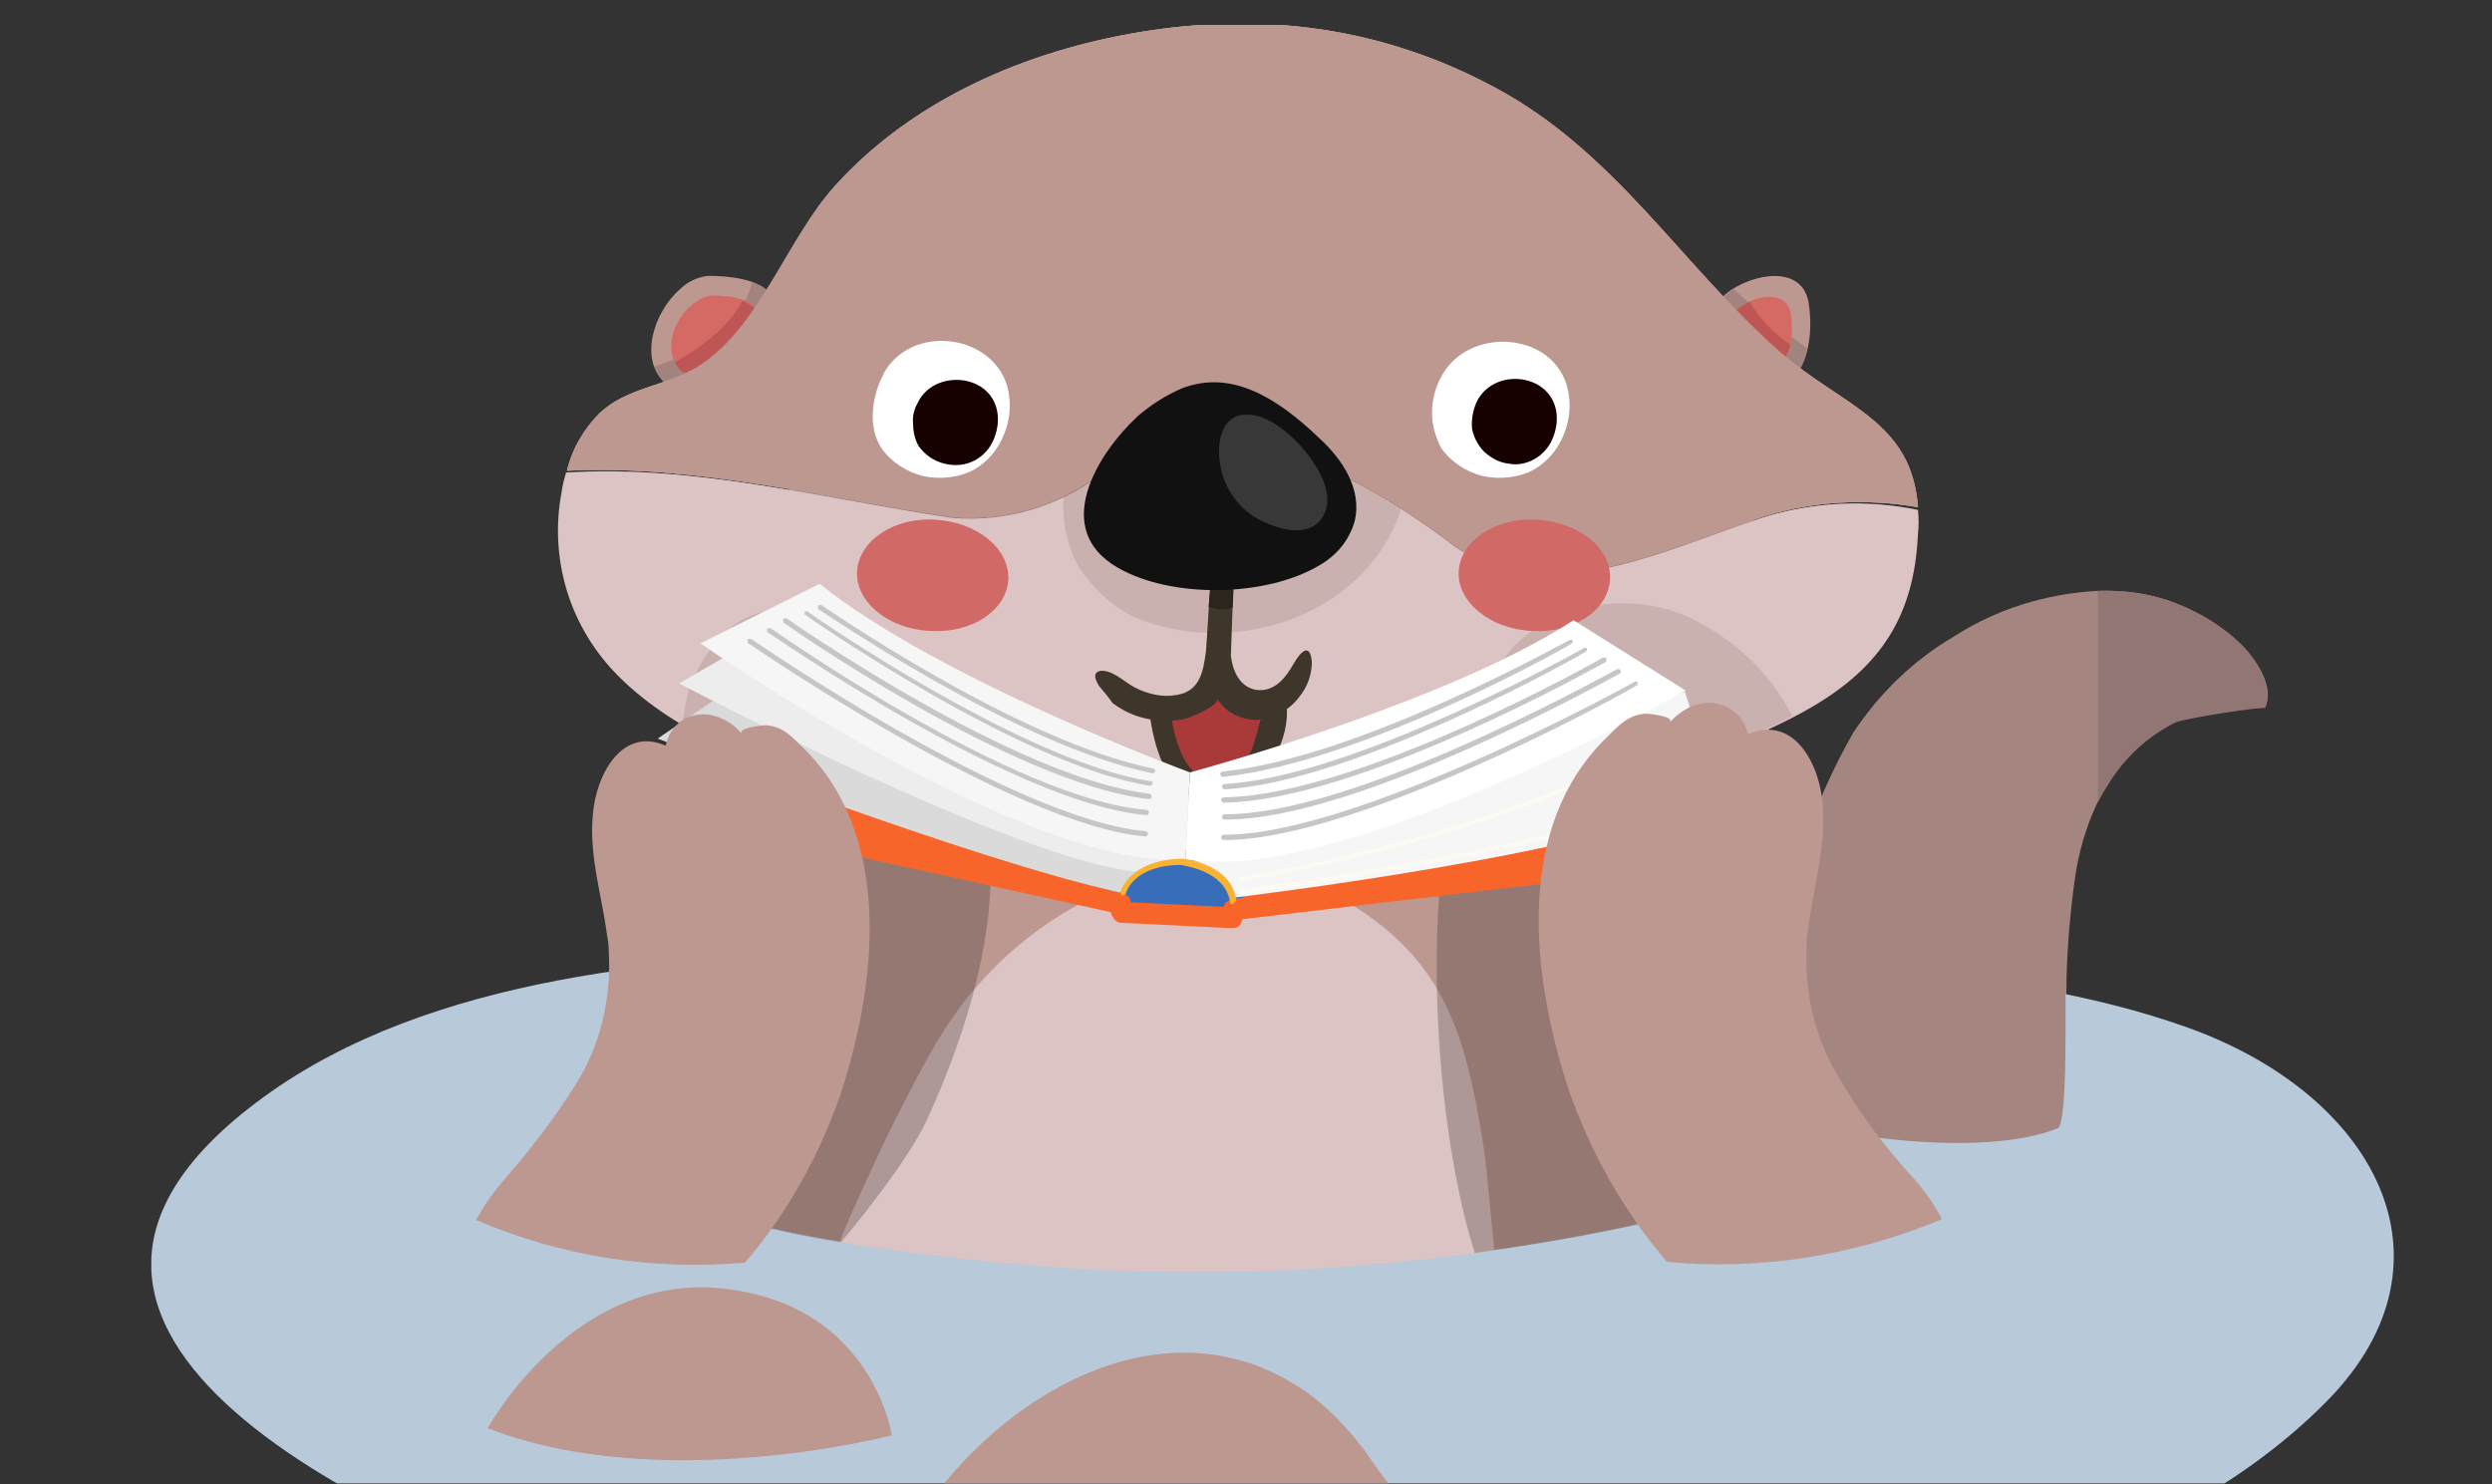 <?xml version="1.0" encoding="utf-8"?>
<!-- Generator: Adobe Illustrator 27.0.0, SVG Export Plug-In . SVG Version: 6.00 Build 0)  -->
<svg version="1.1" id="圖層_1" xmlns="http://www.w3.org/2000/svg" xmlns:xlink="http://www.w3.org/1999/xlink" x="0px" y="0px"
	 viewBox="0 0 280 166.8" style="enable-background:new 0 0 280 166.8;" xml:space="preserve">
<rect x="0" y="0" width="280" height="166.8" fill="#333333" stroke="none"/>
<style type="text/css">
	.st0{clip-path:url(#SVGID_00000130641335944399456960000000664023146564592528_);}
	.st1{clip-path:url(#SVGID_00000016771242416383846920000018064453949696414603_);}
	.st2{fill:#A5857F;}
	.st3{fill:#917673;}
	.st4{fill:#B8CADA;}
	.st5{fill:#BC9890;}
	.st6{fill:#DCC3C4;}
	.st7{opacity:0.28;fill:#332627;enable-background:new    ;}
	.st8{opacity:0.28;fill:#634B4C;enable-background:new    ;}
	.st9{fill:#D56964;}
	.st10{fill:#BF5656;}
	.st11{opacity:0.13;}
	.st12{fill:#513624;}
	.st13{fill:#FFFFFF;}
	.st14{fill:#160100;}
	.st15{fill:#D16966;}
	.st16{fill:#AA3939;}
	.st17{fill:#3E362B;}
	.st18{fill-rule:evenodd;clip-rule:evenodd;fill:#3E362B;}
	.st19{fill-rule:evenodd;clip-rule:evenodd;fill:#2B251E;}
	.st20{fill:#111111;}
	.st21{fill:#383838;}
	.st22{clip-path:url(#SVGID_00000081648865019435283370000001896859013513529474_);}
	.st23{fill:#386EB9;}
	.st24{fill:#F7652B;}
	.st25{fill:#DADADA;}
	.st26{fill:#EDEDED;}
	.st27{fill:#F6F6F6;}
	.st28{fill:#F8B334;}
	.st29{fill:#FCFAF2;}
	.st30{fill:#C6C6C6;}
</style>
<g>
	<defs>
		<rect id="SVGID_1_" y="-1" width="280" height="167.7"/>
	</defs>
	<clipPath id="SVGID_00000153687409347018091440000008982081806207745664_">
		<use xlink:href="#SVGID_1_"  style="overflow:visible;"/>
	</clipPath>
	<g style="clip-path:url(#SVGID_00000153687409347018091440000008982081806207745664_);">
		<g>
			<defs>
				<rect id="SVGID_00000104667520724450432970000009177224397965456052_" x="17" y="2.8" width="252" height="188"/>
			</defs>
			<clipPath id="SVGID_00000067956133236197409410000015239501354335648660_">
				<use xlink:href="#SVGID_00000104667520724450432970000009177224397965456052_"  style="overflow:visible;"/>
			</clipPath>
			<g style="clip-path:url(#SVGID_00000067956133236197409410000015239501354335648660_);">
				<path class="st2" d="M252,72.6c-2.1-2.1-4.7-3.7-7.5-4.8c-2.8-1.1-5.8-1.5-8.8-1.4c-5.7,0.3-11.3,2-16.1,5.1
					c-4.6,2.7-8.4,6.4-11.3,10.8c-2.4,4.2-4.3,8.6-5.8,13.1c-2.4,6.2-4.4,12.5-5.9,18.9c-1.3,6.2-1.8,9.5-1.8,9.5
					c9.2,3.8,27.7,6.4,36.5,2.9c1.2-0.5,0.8-14.8,0.9-16.9c0.1-3.6,0.4-7.2,0.9-10.8c0.4-3.1,1.3-6.2,2.7-9.1
					c0.4-0.8,0.9-1.6,1.4-2.4c1.8-2.8,4.3-5.1,7.3-6.6c1.1-0.5,10.3-1.9,10.1-1.6C255.4,77.2,253.8,74.5,252,72.6z"/>
				<path class="st3" d="M252,72.6c-2.1-2.1-4.7-3.7-7.5-4.8c-2.8-1.1-5.8-1.5-8.8-1.4v23.8c0.4-0.8,0.9-1.6,1.4-2.4
					c1.8-2.8,4.3-5.1,7.3-6.6c1.1-0.5,10.3-1.9,10.1-1.6C255.4,77.2,253.8,74.5,252,72.6z"/>
				<path class="st4" d="M78.8,182.9c-2.9-0.7-5.8-1.5-8.6-2.5c-26.5-8.1-76.7-30.8-40.6-57.1c18.8-13.7,46.1-15.8,70.1-16.5
					c25.6-0.7,51.2-0.5,76.8,0.6c22.6,1.1,47.9,0.5,69.1,8c21.2,7.5,31.3,26.2,16,41.9c-20.2,20.7-57.2,27.4-87.4,31.3
					C142.8,192.7,109.6,191,78.8,182.9z"/>
				<path class="st2" d="M219.5,71.6c-4.6,2.7-8.4,6.4-11.3,10.8c-2.4,4.2-4.3,8.6-5.8,13.1c-2.4,6.2-4.4,12.5-5.9,18.9
					c-1.3,6.2-1.8,9.5-1.8,9.5c9.2,3.8,27.7,6.4,36.5,2.9c1.2-0.5,0.8-14.8,0.9-16.9c0.1-3.6,0.4-7.2,0.9-10.8
					c0.4-3.1,1.3-6.2,2.7-9.1V66.5C229.9,66.8,224.3,68.5,219.5,71.6L219.5,71.6z"/>
				<path class="st5" d="M80,86.8c-3.9,8.9-8.3,17.6-11.6,26.8c-3.3,9.2-5.6,16.3,4.9,20.4c11.9,4.7,26.4,6.5,39.1,7.8
					c28.9,2.9,61.4-0.2,89.1-8.9c0.4-0.1,0.8-0.3,1.1-0.7c0.2-0.4,0.2-0.9,0.1-1.3c-3.9-19.5-3.6-39.5-4.3-59.5
					c-0.2-6.7-0.6-13.7-4.1-19.4c-2.7-4.4-7-7.6-11.3-10.4c-11.6-7.6-24.5-13.8-38.3-15.6c-16.7-2.1-33.6,2-47.4,11.6
					c-9.8,6.8-7.7,9.6-8.8,20.6C87.5,68.1,84,77.7,80,86.8z"/>
				<path class="st5" d="M159.4,105c-23.6,1.3-46.9,0.3-70.2-6.1c-4.3-1.1-8.4-3.1-12-5.7c-3.1,6.7-6.2,13.4-8.8,20.4
					c-3.3,9.1-5.6,16.3,4.9,20.4c11.9,4.7,26.4,6.5,39.1,7.8c28.9,2.9,61.4-0.2,89.1-8.9c0.4-0.1,0.8-0.3,1.1-0.7
					c0.2-0.4,0.2-0.9,0.1-1.3c-2.5-12.6-3.3-25.4-3.7-38.3c-3.6,1.5-7.1,3.2-10.5,5C179.5,102.7,169.3,104.3,159.4,105z"/>
				<path class="st6" d="M149.1,100.1c-6.4-3.3-14.5-3.7-22-1.1c-6.7,2.4-12.6,6.4-17.3,11.8c-4.2,4.7-6.9,10.6-9.8,16.2
					c-0.4,0.8-5.9,12.5-5.6,12.6c6.1,1,12.2,1.7,17.9,2.3c18.5,1.8,37.2,1.3,55.6-1.4c0,0-0.9-9.8-1.2-11.6
					C164.6,115.5,162,106.8,149.1,100.1z"/>
				<path class="st5" d="M100.2,161.3c0,0-25.9,6.8-45.4-0.8c0,0,9.5-17.5,26.4-15.7C98.1,146.6,100.2,161.3,100.2,161.3z"/>
				<path class="st5" d="M105.3,167.7c0.1-0.1,3.9,1.3,4.1,1.4c3.7,1.1,7.4,1.9,11.2,2.4c11.3,1.8,22.8,0.9,33.6-2.7l1-0.3
					c0.2-0.1,0.4-0.2,0.5-0.4s0.2-0.3,0.3-0.6s0.1-0.4,0-0.6c0-0.2-0.1-0.4-0.3-0.6c-0.9-1.1-1.7-2.4-2.6-3.6
					c-1.7-2.2-3.6-4.2-5.8-5.9C132.7,146.1,115.2,154.9,105.3,167.7z"/>
				<path class="st7" d="M202.6,130.9c-2.5-12.6-3.3-25.5-3.7-38.4c-0.1-3.6-0.2-7.2-0.3-10.8l-0.1-4.8v-0.3l-0.2-5.2v-0.9v-0.1
					v-0.9v-0.2v-0.9c0-0.3,0-0.7,0-1v-0.1c0-0.7-0.1-1.3-0.1-2c-0.2-3.3-0.9-6.6-2-9.8l0,0c-0.5-1.2-1.1-2.4-1.7-3.6
					c-2.7-4.4-7-7.6-11.3-10.4c-11.6-7.6-24.5-13.8-38.3-15.6c-13.2-1.7-26.5,0.5-38.4,6.4l0,0c-1.4,0.7-2.9,1.5-4.3,2.3l-0.4,0.2
					l-0.7,0.4l-0.6,0.4l-0.6,0.4l-0.7,0.5l-0.5,0.3l-1.2,0.8c-9.8,6.8-7.7,9.6-8.8,20.6c-1,9.9-4.5,19.5-8.4,28.6
					c-0.5,1.1-0.9,2.2-1.4,3.2v0.1c-0.5,1.1-1,2.2-1.5,3.2c-3.1,6.7-6.2,13.4-8.8,20.4c-3.3,9.1-5.6,16.3,4.9,20.4
					c6.8,2.5,13.8,4.4,21,5.5c2.9-3.5,8-9.9,9.9-14.3c3.6-8,6.6-17.2,6.9-26c16,2.1,32.3,2.6,48.4,1.6l2-0.2
					c-0.9,12.1,0.4,28.6,4,40.1c12.2-1.6,24.3-4.2,36.1-7.9c0.4-0.1,0.8-0.3,1.1-0.7C202.9,131.8,202.9,131.3,202.6,130.9z"/>
				<path class="st5" d="M76.4,32.5c-3,2.6-4.7,8.1-1.5,10.7c1.3,1.1,3.3,0.7,4.9,0c2.7-1.2,9.3-6.2,7-9.9c-1.2-2-5.1-2.3-7.2-2.3
					C78.5,31.1,77.3,31.6,76.4,32.5L76.4,32.5z"/>
				<path class="st5" d="M203.2,33.9c0.3,1.9,0.3,3.9-0.2,5.7c-0.5,2-1.9,4.2-4,4.1c-1.1-0.1-2.1-0.6-2.9-1.4
					c-2.7-2.2-5.5-5.7-2.7-8.8C195.8,31,202.3,29.3,203.2,33.9z"/>
				<path class="st8" d="M86.9,33.3c-0.6-0.8-1.4-1.4-2.4-1.6c-1.1,4.8-5.8,7.8-11,9.5c0.3,0.8,0.8,1.5,1.4,2c1.3,1.1,3.3,0.7,4.9,0
					C82.6,42,89.2,37,86.9,33.3z"/>
				<path class="st8" d="M194.8,32.5c-0.5,0.3-1,0.7-1.5,1.2c-2.8,3.1,0,6.6,2.7,8.8c0.8,0.8,1.8,1.3,2.9,1.4c2.1,0,3.5-2.2,4-4.1
					c0-0.2,0.1-0.4,0.1-0.7C200.2,37.1,197.4,34.9,194.8,32.5L194.8,32.5z"/>
				<path class="st9" d="M77.7,34.3c-2.2,1.8-3.3,5.6-1,7.4c0.5,0.3,1.1,0.5,1.7,0.5c0.6,0,1.2-0.2,1.7-0.5c1.9-0.8,6.5-4.3,4.9-6.9
					c-0.8-1.4-3.6-1.6-5-1.6C79.2,33.3,78.4,33.7,77.7,34.3L77.7,34.3z"/>
				<path class="st9" d="M201.2,35.2c0.2,1.2,0.2,2.5-0.1,3.7c-0.3,1.3-1.2,2.7-2.5,2.6c-0.7-0.1-1.3-0.4-1.9-0.9
					c-1.7-1.4-3.5-3.6-1.7-5.6C196.5,33.3,200.7,32.3,201.2,35.2z"/>
				<path class="st10" d="M85,34.9c-0.4-0.5-1-0.9-1.6-1.1c-1.6,3-4.4,5.1-7.6,6.9c0.2,0.4,0.5,0.8,0.9,1.1c0.5,0.3,1.1,0.5,1.7,0.5
					s1.2-0.2,1.7-0.5C82,40.9,86.6,37.4,85,34.9z"/>
				<path class="st10" d="M196.6,33.9c-0.6,0.3-1.2,0.6-1.6,1.1c-1.8,2,0,4.2,1.7,5.6c0.5,0.5,1.2,0.8,1.9,0.9
					c1.3,0,2.2-1.4,2.5-2.6v-0.2C199.2,37.4,197.7,35.8,196.6,33.9L196.6,33.9z"/>
				<path class="st5" d="M107,58.1c5.9,0.5,11.8-1.2,16.6-4.8c11.8-8.7,27.4-1.3,38.9,7.3c10.5,8.3,23.9,1.3,35.8-2.6
					c5.6-1.7,11.4-2,17.2-1c-0.7-9.8-8.5-11.3-15.7-17.6c-11-9.8-18.4-22.4-31.9-29.6c-12.5-6.7-25.8-8.5-39.8-6.2
					c-12.7,2.1-25.4,7.5-34.2,17.2c-5.5,6-8.7,16.5-15.8,20.6c-3.5,2-7.7,2.2-10.7,5c-1.8,1.8-3.1,4-3.7,6.5
					C78.4,52.2,92.2,55.9,107,58.1z"/>
				<path class="st5" d="M107,58.1c5.9,0.5,11.8-1.2,16.6-4.8c11.8-8.7,27.4-1.3,38.9,7.3c10.5,8.3,23.9,1.3,35.8-2.6
					c5.6-1.7,11.4-2,17.2-1c-0.7-9.8-8.5-11.3-15.7-17.6c-11-9.8-18.4-22.4-31.9-29.6c-12.5-6.7-25.8-8.5-39.8-6.2
					c-12.7,2.1-25.4,7.5-34.2,17.2c-5.5,6-8.7,16.5-15.8,20.6c-3.5,2-7.7,2.2-10.7,5c-1.8,1.8-3.1,4-3.7,6.5
					C78.4,52.2,92.2,55.9,107,58.1z"/>
				<path class="st5" d="M107,58.1c5.9,0.5,11.8-1.2,16.6-4.8c11.8-8.7,27.4-1.3,38.9,7.3c10.5,8.3,23.9,1.3,35.8-2.6
					c5.6-1.7,11.4-2,17.2-1c-0.7-9.8-8.5-11.3-15.7-17.6c-11-9.8-18.4-22.4-31.9-29.6c-12.5-6.7-25.8-8.5-39.8-6.2
					c-12.7,2.1-25.4,7.5-34.2,17.2c-5.5,6-8.7,16.5-15.8,20.6c-3.5,2-7.7,2.2-10.7,5c-1.8,1.8-3.1,4-3.7,6.5
					C78.4,52.2,92.2,55.9,107,58.1z"/>
				<path class="st6" d="M198.2,58.1C186.4,62,173,69,162.5,60.7c-11.5-8.6-27.1-16-38.9-7.3c-4.8,3.6-10.7,5.3-16.6,4.8
					c-14.8-2.2-28.7-6-43.4-5.1c-0.2,0.7-0.4,1.4-0.5,2.2c-0.7,3.7-0.5,7.5,0.6,11.1c1.1,3.6,3.1,6.9,5.8,9.6
					c6.6,6.6,16.3,10.1,24.9,12.9c29.1,9.4,60.4,8.9,89.2-1.3c6.7-2.4,13.7-4.5,19.9-8.1c7.9-4.6,11.6-10.4,12-19.5
					c0.1-0.9,0.1-1.8,0-2.7C209.7,56.1,203.8,56.4,198.2,58.1z"/>
				<g class="st11">
					<path class="st12" d="M87.3,68.6c-4.8,0-8.3,4.5-9.9,8.9c-0.3,1.3-0.6,2.6-0.7,4c5.6,3.1,11.4,5.5,17.5,7.3
						c4.8,1.6,9.6,2.8,14.5,3.8C106.9,81,99.5,68.2,87.3,68.6z"/>
				</g>
				<g class="st11">
					<path class="st12" d="M127.1,69.2c10.2,4.5,23.6,1,29-8.9c0.5-1,1-2,1.3-3.1c-10.8-6.9-23.7-11.2-33.9-3.8
						c-1.2,0.9-2.6,1.7-4,2.4c-0.2,2.7,0.4,5.5,1.7,7.9C122.7,66,124.7,67.9,127.1,69.2L127.1,69.2z"/>
				</g>
				<g class="st11">
					<path class="st12" d="M189.4,69.2c-7-2.9-16-1.3-20.4,4.8c-4.9,6-9.6,12.6-11.2,19.9c8.7-1.3,17.4-3.5,25.7-6.4
						c6-2.2,12.2-4.1,17.9-7C198.8,75.4,194.5,71.5,189.4,69.2L189.4,69.2z"/>
				</g>
				<path class="st13" d="M99,42.6c0.2-0.3,0.3-0.7,0.5-1c3.6-5.6,13.2-3.7,13.9,3c0.2,1.6-0.1,3.2-0.8,4.7
					c-0.7,1.5-1.8,2.7-3.2,3.5c-1.7,0.9-3.8,1.1-5.7,0.7c-1.9-0.5-3.6-1.6-4.7-3.2C97.6,48.1,97.9,45,99,42.6z"/>
				<path class="st14" d="M103.1,45.3c1.8-3.9,8.5-3.4,9,1.3c0.1,1-0.1,2-0.5,2.9c-0.4,0.9-1.1,1.7-2,2.2c-1.1,0.6-2.3,0.7-3.5,0.4
					s-2.2-1-2.9-2c-0.4-0.7-0.6-1.6-0.6-2.4C102.5,46.8,102.7,46,103.1,45.3L103.1,45.3z"/>
				<path class="st13" d="M161.8,42.6c3-6.3,13.7-5.4,14.5,2c0.2,1.6-0.1,3.2-0.8,4.7c-0.7,1.5-1.8,2.7-3.2,3.5
					c-1.7,0.9-3.8,1.1-5.7,0.7c-1.9-0.5-3.6-1.6-4.7-3.2c-0.6-1.2-1-2.5-1-3.9C160.9,45.1,161.2,43.8,161.8,42.6L161.8,42.6z"/>
				<path class="st14" d="M165.9,45.2c1.9-4,8.5-3.3,9,1.3c0.1,1-0.1,2-0.5,2.9c-0.4,0.9-1.1,1.7-2,2.2c-0.9,0.5-1.9,0.7-2.9,0.5
					c-1-0.1-1.9-0.6-2.7-1.3c-0.7-0.7-1.2-1.6-1.4-2.6C165.3,47.2,165.5,46.1,165.9,45.2L165.9,45.2z"/>
				<path class="st15" d="M180.9,65.1c-0.2,3.5-4.1,6.1-8.8,5.8c-4.7-0.2-8.4-3.3-8.2-6.7c0.2-3.4,4.1-6.1,8.8-5.8
					C177.4,58.7,181.1,61.6,180.9,65.1z"/>
				<path class="st15" d="M113.3,65.1c-0.2,3.5-4.1,6.1-8.8,5.8c-4.7-0.2-8.4-3.3-8.2-6.7c0.2-3.4,4.1-6.1,8.8-5.8
					C109.8,58.7,113.4,61.6,113.3,65.1z"/>
				<path class="st16" d="M136.6,76.1c-1.5,2-3.7,3.4-6.2,3.9c0.6,3.4,1.8,8.7,5.9,8.9c1.3-0.1,2.5-0.6,3.6-1.5
					c1-0.8,1.8-1.9,2.2-3.2c0.4-1.6,1-3.2,1.6-4.7C141,79.4,138.5,78.1,136.6,76.1L136.6,76.1z"/>
				<path class="st17" d="M138.8,89.5c-0.8,0.3-1.6,0.5-2.4,0.6h-0.2c-5.5-0.4-6.6-7.1-7-9.6c0-0.2,0-0.3,0-0.5
					c0-0.2,0.1-0.3,0.2-0.4c0.1-0.1,0.2-0.2,0.3-0.3c0.1-0.1,0.3-0.1,0.4-0.2c0.2,0,0.3,0,0.5,0c0.2,0,0.3,0.1,0.4,0.2
					c0.1,0.1,0.2,0.2,0.3,0.3c0.1,0.1,0.1,0.3,0.2,0.4c0.8,5.1,2.3,7.4,4.7,7.6c1.1-0.1,2.1-0.6,2.9-1.2c0.8-0.7,1.4-1.6,1.7-2.6
					c0.2-0.5,0.3-1.1,0.5-1.6c0.2-1.1,0.6-2.1,1.1-3c0.7-1.2,2.2-0.6,2.2,0.7C144.7,83.6,142,88.2,138.8,89.5z"/>
				<path class="st18" d="M123.5,77.1c-0.5-0.8-0.7-1.5,0.1-1.7c1.3-0.2,2.7,1.2,3.8,1.8c1.5,0.8,3.2,1.2,4.8,0.9
					c2.6-0.4,3-2.6,3.3-4.9c0.1-0.9,0.5-8.8,0.7-9.6c0.3-1.2,1.6-1.6,2.3-0.5c0.2,0.7,0.3,1.4,0.1,2.2c0,0.4-0.3,7.9-0.3,8.4
					c0.2,1.6,0.9,3.4,2.7,3.8c2.2,0.4,3.5-1.4,4.4-3c0.7-1.2,1.8-2.4,2-0.1c0,1.4-0.5,2.8-1.4,3.9c-0.6,0.8-1.4,1.5-2.3,1.9
					c-0.9,0.5-1.9,0.7-2.9,0.7c-0.8-0.1-1.6-0.3-2.3-0.7c-0.7-0.4-1.3-1-1.8-1.7c0.5,0.7-2.9,2.1-3.3,2.2c-1.4,0.4-2.9,0.4-4.4,0.1
					c-1.5-0.3-2.8-0.9-4-1.8C124.6,78.4,124,77.7,123.5,77.1L123.5,77.1z"/>
				<path class="st19" d="M138.5,68.3c0.1-1.5,0.1-2.8,0.1-3c0.1-0.7,0.1-1.5-0.1-2.2c-0.7-1.1-2-0.7-2.3,0.5
					c-0.1,0.4-0.2,2.5-0.4,4.6C136.7,68.5,137.6,68.6,138.5,68.3L138.5,68.3z"/>
				<path class="st20" d="M132.9,43.6c5.4-2,10.4,0.9,15.4,5.7c2.5,2.3,4.8,5.7,3.9,9.3c-0.6,2.1-2,3.8-3.9,4.9
					c-6,3.6-16.6,3.8-22.7,0.3c-7.5-4.3-2.4-12.7,2.2-17C129.3,45.5,131,44.4,132.9,43.6L132.9,43.6z"/>
				<path class="st21" d="M146.8,50.9c-1.5-1.9-4.3-4.5-7-4.3c-2.7,0.2-3.1,3.4-2.7,5.6c0.2,1.4,0.8,2.7,1.6,3.8
					c0.8,1.1,1.9,2,3.2,2.6c1.9,0.9,4.9,1.8,6.5-0.2C150,56.3,148.8,53.4,146.8,50.9z"/>
				<g>
					<defs>
						
							<rect id="SVGID_00000102532318032210391470000000583161527761748111_" x="70.8" y="61.8" transform="matrix(0.995 -9.791873e-02 9.791873e-02 0.995 -7.519 13.369)" width="123.4" height="43"/>
					</defs>
					<clipPath id="SVGID_00000129172425896105982900000013855159312505794972_">
						<use xlink:href="#SVGID_00000102532318032210391470000000583161527761748111_"  style="overflow:visible;"/>
					</clipPath>
					<g style="clip-path:url(#SVGID_00000129172425896105982900000013855159312505794972_);">
						<path class="st23" d="M127.2,101.9l9.2,0.6l5.2-1.1L128,93.8l-4.4,4L127.2,101.9z"/>
						<path class="st24" d="M80.7,82l-8.4,7.3l53.9,12.5c0,0-4.9-4.3-1.5-5.2L80.7,82z"/>
						<path class="st24" d="M186.5,87.1l7.6,8.1l-54.4,6.7c0,0-0.2-3.7,0.6-4.4L186.5,87.1z"/>
						<path class="st24" d="M138.2,104.3l-12.2-0.6c-0.3,0-0.5-0.1-0.7-0.3c-0.2-0.2-0.3-0.4-0.4-0.6l-0.1-0.3L72,90.9
							c-0.3-0.1-0.6-0.3-0.7-0.5c-0.2-0.3-0.2-0.6-0.1-0.9c0.1-0.3,0.3-0.6,0.5-0.7c0.3-0.2,0.6-0.2,0.9-0.2l53.5,11.8
							c0.2,0,0.4,0.1,0.6,0.3c0.2,0.1,0.3,0.3,0.3,0.5l0.1,0.2l10.4,0.5l0-0.1c0.1-0.2,0.2-0.4,0.4-0.5c0.2-0.1,0.4-0.2,0.6-0.3
							l55.8-6.5c0.2,0,0.3,0,0.5,0c0.2,0,0.3,0.1,0.4,0.2c0.1,0.1,0.2,0.2,0.3,0.4c0.1,0.1,0.1,0.3,0.1,0.4c0,0.2,0,0.3,0,0.5
							c0,0.2-0.1,0.3-0.2,0.4c-0.1,0.1-0.2,0.2-0.4,0.3c-0.1,0.1-0.3,0.1-0.4,0.1l-55,6.5l-0.1,0.3c-0.1,0.2-0.2,0.5-0.5,0.6
							C138.8,104.3,138.5,104.4,138.2,104.3L138.2,104.3z"/>
						<path class="st25" d="M127.8,98.3l-1.9,2c-16.3-3.5-52-17.3-52-17.3l8.2-5.6l48.4,19.7L127.8,98.3z"/>
						<path class="st26" d="M128,98c-13.5-1.1-51.7-21.2-51.7-21.2l6.4-3.7L133,96.5L128,98z"/>
						<path class="st27" d="M138.4,100.9c0,0,43.2-5.1,54.6-11.7l-3.7-11.5c0,0-43.8,19.5-55.7,19.1
							C133.7,96.8,138.1,97.5,138.4,100.9z"/>
						<path class="st27" d="M78.7,72.3c0,0,36.5,25.5,54.5,24.3l0.5-9.8c0,0-28.2-10.4-41.6-21.2L78.7,72.3z"/>
						<path class="st13" d="M189.4,77.6c0,0-38.5,21.9-56.2,19l0.5-9.8c0,0,28.7-7.7,43.1-17.1L189.4,77.6z"/>
						<path class="st28" d="M138.5,101.6c-0.1,0-0.2,0-0.2-0.1c-0.1-0.1-0.1-0.1-0.1-0.2c-0.6-3.5-5.2-4-5.5-4.1
							c-5.3,0-6.2,3.1-6.2,3.2c0,0,0,0.1-0.1,0.1c0,0-0.1,0.1-0.1,0.1c0,0-0.1,0-0.1,0c0,0-0.1,0-0.1,0c0,0-0.1,0-0.1-0.1
							c0,0-0.1-0.1-0.1-0.1c0,0,0-0.1,0-0.1c0,0,0-0.1,0-0.1c0-0.1,1.1-3.6,6.9-3.7l0,0c0.1,0,5.5,0.5,6.1,4.6c0,0,0,0.1,0,0.1
							c0,0,0,0.1-0.1,0.1c0,0-0.1,0.1-0.1,0.1S138.6,101.6,138.5,101.6C138.6,101.6,138.5,101.6,138.5,101.6L138.5,101.6z"/>
						<path class="st29" d="M139.3,99.1c-0.1,0-0.1,0-0.1-0.1c0,0-0.1-0.1-0.1-0.1c0,0,0-0.1,0-0.1c0,0,0-0.1,0-0.1s0,0,0.1-0.1
							c0,0,0.1,0,0.1,0c0.4-0.1,33.6-5.4,49-17.2c0.1,0,0.1-0.1,0.2,0c0.1,0,0.1,0,0.2,0.1c0,0,0,0.1,0,0.1c0,0,0,0.1,0,0.1
							c0,0,0,0.1,0,0.1c0,0,0,0.1-0.1,0.1C173,93.6,139.7,99,139.3,99.1L139.3,99.1z"/>
						<path class="st29" d="M139.5,100.5c-0.1,0-0.1,0-0.2-0.1c0,0-0.1-0.1-0.1-0.2c0-0.1,0-0.1,0.1-0.2c0,0,0.1-0.1,0.2-0.1
							c0.4,0,41-5.3,51.4-12.1c0.1,0,0.1,0,0.2,0c0.1,0,0.1,0,0.2,0.1c0,0.1,0,0.1,0,0.2c0,0.1-0.1,0.1-0.1,0.2
							C180.6,95.1,139.9,100.4,139.5,100.5L139.5,100.5z"/>
						<path class="st30" d="M137.5,94.4c-0.1,0-0.1,0-0.2-0.1s-0.1-0.1-0.1-0.2c0-0.1,0-0.1,0.1-0.2c0,0,0.1-0.1,0.2-0.1
							c14.9,0.1,45.9-17,46.2-17.2c0.1,0,0.1,0,0.2,0c0.1,0,0.1,0.1,0.1,0.1c0,0.1,0,0.1,0,0.2c0,0.1-0.1,0.1-0.1,0.1
							C183.7,77.3,152.6,94.5,137.5,94.4L137.5,94.4z"/>
						<path class="st30" d="M137.6,92.1c-0.1,0-0.1,0-0.2-0.1s-0.1-0.1-0.1-0.2c0-0.1,0-0.1,0.1-0.2c0,0,0.1-0.1,0.2-0.1
							c14.9,0.1,43.8-16.2,44.1-16.3c0,0,0.1,0,0.1,0c0,0,0.1,0,0.1,0c0,0,0.1,0,0.1,0c0,0,0,0,0.1,0.1c0,0,0,0.1,0,0.1
							c0,0,0,0.1,0,0.1c0,0,0,0.1,0,0.1c0,0,0,0-0.1,0.1C181.7,75.8,152.7,92.2,137.6,92.1L137.6,92.1z"/>
						<path class="st30" d="M137.5,90.2c-0.1,0-0.1,0-0.2-0.1c0,0-0.1-0.1-0.1-0.2c0-0.1,0-0.1,0.1-0.2c0,0,0.1-0.1,0.2-0.1
							c15.2-0.2,42.3-15.5,42.6-15.7c0,0,0.1,0,0.1,0c0,0,0.1,0,0.1,0c0,0,0.1,0,0.1,0c0,0,0,0,0.1,0.1c0,0,0,0.1,0,0.1
							c0,0,0,0.1,0,0.1c0,0,0,0.1,0,0.1c0,0,0,0-0.1,0.1C180,74.6,152.8,90,137.5,90.2L137.5,90.2z"/>
						<path class="st30" d="M137.6,88.7c-0.1,0-0.1,0-0.2-0.1c0,0-0.1-0.1-0.1-0.2c0-0.1,0-0.1,0.1-0.2c0,0,0.1-0.1,0.2-0.1
							c14.6-0.8,40.1-15.1,40.4-15.3c0.1,0,0.1,0,0.2,0c0.1,0,0.1,0.1,0.1,0.1c0,0.1,0,0.1,0,0.2c0,0.1-0.1,0.1-0.1,0.1
							C177.9,73.5,152.3,87.9,137.6,88.7L137.6,88.7z"/>
						<path class="st30" d="M137.4,87.3c-0.1,0-0.1,0-0.2-0.1c0,0-0.1-0.1-0.1-0.2c0-0.1,0-0.1,0.1-0.2c0,0,0.1-0.1,0.2-0.1
							c15.5-1.6,38.7-14.7,39-14.8c0.1,0,0.1,0,0.2,0c0.1,0,0.1,0.1,0.1,0.1c0,0.1,0,0.1,0,0.2s-0.1,0.1-0.1,0.1
							C176.3,72.6,153,85.7,137.4,87.3L137.4,87.3z"/>
						<path class="st30" d="M128.7,94c0.1,0,0.1,0,0.2-0.1c0,0,0.1-0.1,0.1-0.2c0-0.1,0-0.1-0.1-0.2c0,0-0.1-0.1-0.2-0.1
							c-14.9-1.3-44-21.4-44.3-21.6c0,0-0.1,0-0.1,0c0,0-0.1,0-0.1,0c0,0-0.1,0-0.1,0c0,0-0.1,0-0.1,0.1c0,0,0,0.1,0,0.1
							c0,0,0,0.1,0,0.1c0,0,0,0.1,0,0.1c0,0,0,0.1,0.1,0.1C84.4,72.5,113.7,92.7,128.7,94L128.7,94z"/>
						<path class="st30" d="M128.8,91.6c0.1,0,0.1,0,0.2-0.1c0,0,0.1-0.1,0.1-0.2c0-0.1,0-0.1-0.1-0.2c0,0-0.1-0.1-0.2-0.1
							C114,89.9,86.9,70.8,86.6,70.6c0,0-0.1,0-0.1,0c0,0-0.1,0-0.1,0c0,0-0.1,0-0.1,0c0,0-0.1,0-0.1,0.1c0,0,0,0.1,0,0.1
							c0,0,0,0.1,0,0.1c0,0,0,0.1,0,0.1c0,0,0,0.1,0.1,0.1C86.6,71.2,113.8,90.3,128.8,91.6L128.8,91.6z"/>
						<path class="st30" d="M129.1,89.8c0.1,0,0.1,0,0.2-0.1c0,0,0.1-0.1,0.1-0.2c0-0.1,0-0.1-0.1-0.2c0,0-0.1-0.1-0.1-0.1
							c-15.1-1.7-40.5-19.5-40.8-19.7c0,0-0.1,0-0.1,0c0,0-0.1,0-0.1,0c0,0-0.1,0-0.1,0c0,0-0.1,0-0.1,0.1c0,0,0,0.1,0,0.1
							c0,0,0,0.1,0,0.1c0,0,0,0.1,0,0.1c0,0,0,0.1,0.1,0.1C88.3,70.2,113.9,88.1,129.1,89.8L129.1,89.8z"/>
						<path class="st30" d="M129.2,88.3c0.1,0,0.1,0,0.2-0.1s0.1-0.1,0.1-0.1c0-0.1,0-0.1,0-0.2c0-0.1-0.1-0.1-0.2-0.1
							c-14.4-2.2-38.4-18.9-38.6-19.1c-0.1,0-0.1,0-0.2,0c-0.1,0-0.1,0-0.1,0.1c0,0,0,0.1,0,0.2c0,0.1,0,0.1,0.1,0.1
							C90.6,69.2,114.6,86,129.2,88.3L129.2,88.3z"/>
						<path class="st30" d="M129.5,86.9c0.1,0,0.1,0,0.2-0.1c0,0,0.1-0.1,0.1-0.1c0-0.1,0-0.1,0-0.2c0,0-0.1-0.1-0.1-0.1
							C114.3,83.3,92.5,68.1,92.3,68c0,0-0.1,0-0.1,0c0,0-0.1,0-0.1,0c0,0-0.1,0-0.1,0c0,0-0.1,0-0.1,0.1c0,0,0,0.1,0,0.1
							c0,0,0,0.1,0,0.1c0,0,0,0.1,0,0.1c0,0,0,0.1,0.1,0.1C92.2,68.5,114.1,83.8,129.5,86.9L129.5,86.9L129.5,86.9z"/>
					</g>
				</g>
				<path class="st5" d="M56.7,132.5c-1.2,1.4-2.3,2.9-3.2,4.6c9.5,4.1,19.9,5.7,30.2,4.8c4.8-5.6,8.4-12.1,10.8-19.1
					c4-12.3,5.9-28.9-4.3-38.8c-1.3-1.3-2.3-2.4-4.2-2.5c-0.3,0-3.3,0.3-2.6,1c-0.6-0.7-1.3-1.3-2.2-1.7c-0.8-0.4-1.7-0.6-2.7-0.5
					c-0.9,0.1-1.8,0.5-2.4,1.1c-0.7,0.6-1.1,1.5-1.3,2.4c-5-2.2-7.9,3.4-8.2,7.9c-0.4,4.5,1,8.9,1.6,13.3c0.1,0.6,0.2,1.3,0.2,1.9
					c0.3,5.2-0.9,10.4-3.6,14.8C62.4,125.5,59.7,129.1,56.7,132.5L56.7,132.5z"/>
				<path class="st5" d="M214.9,132.3c1.3,1.4,2.4,3,3.3,4.7c-9.8,4.1-20.4,5.8-30.9,4.8c-4.9-5.7-8.6-12.3-11.1-19.5
					c-4.1-12.6-6.1-29.4,4.4-39.5c1.3-1.3,2.4-2.5,4.3-2.6c0.3,0,3.4,0.3,2.7,1c0.6-0.7,1.4-1.3,2.2-1.7c0.9-0.4,1.8-0.6,2.7-0.5
					c0.9,0.1,1.8,0.5,2.5,1.1c0.7,0.6,1.2,1.5,1.4,2.4c5.2-2.2,8.1,3.4,8.4,8c0.4,4.6-1,9-1.6,13.6c-0.1,0.7-0.2,1.3-0.2,2
					c-0.3,5.3,0.9,10.6,3.7,15.1C209,125.2,211.8,128.9,214.9,132.3z"/>
			</g>
		</g>
	</g>
</g>
</svg>
